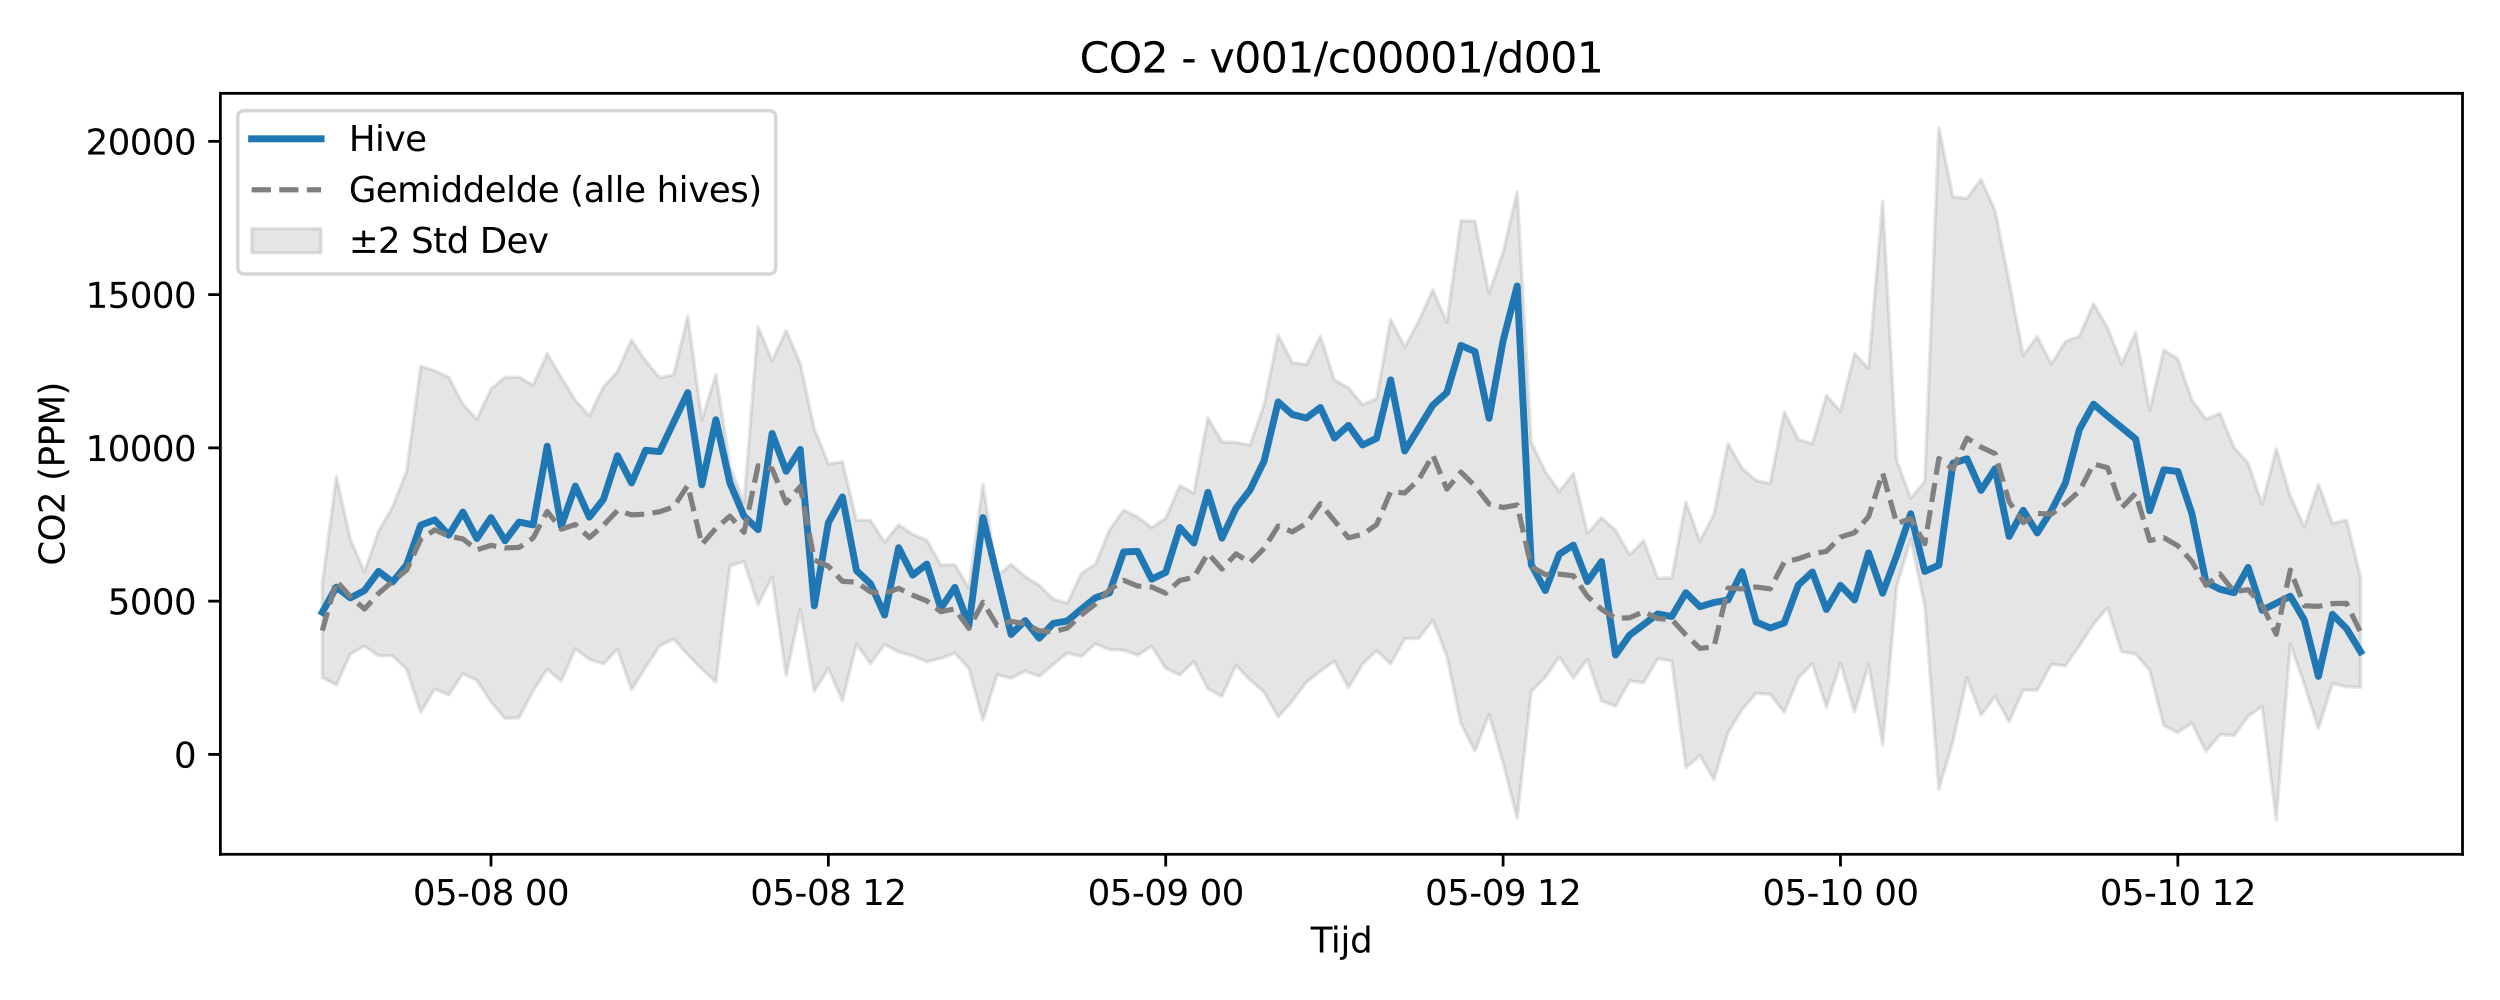 <?xml version="1.0" encoding="utf-8" standalone="no"?>
<!DOCTYPE svg PUBLIC "-//W3C//DTD SVG 1.1//EN"
  "http://www.w3.org/Graphics/SVG/1.1/DTD/svg11.dtd">
<svg xmlns:xlink="http://www.w3.org/1999/xlink" width="720pt" height="288pt" viewBox="0 0 720 288" xmlns="http://www.w3.org/2000/svg" version="1.1">
 <defs>
  <style type="text/css">*{stroke-linejoin: round; stroke-linecap: butt}</style>
 </defs>
 <g id="figure_1">
  <g id="patch_1">
   <path d="M 0 288 
L 720 288 
L 720 0 
L 0 0 
z
" style="fill: #ffffff"/>
  </g>
  <g id="axes_1">
   <g id="patch_2">
    <path d="M 63.47 246.04 
L 709.2 246.04 
L 709.2 26.88 
L 63.47 26.88 
z
" style="fill: #ffffff"/>
   </g>
   <g id="FillBetweenPolyCollection_1">
    <defs>
     <path id="m8bc58f9e4c" d="M 92.821 -119.856 
L 92.821 -92.879 
L 96.87 -90.764 
L 100.918 -99.681 
L 104.967 -101.909 
L 109.015 -99.181 
L 113.064 -99.164 
L 117.112 -95.28 
L 121.161 -82.875 
L 125.209 -89.584 
L 129.258 -87.875 
L 133.306 -93.989 
L 137.354 -92.054 
L 141.403 -85.867 
L 145.451 -81.086 
L 149.5 -81.306 
L 153.548 -89.051 
L 157.597 -95.248 
L 161.645 -91.877 
L 165.694 -101.176 
L 169.742 -98.084 
L 173.791 -96.836 
L 177.839 -100.967 
L 181.888 -89.384 
L 185.936 -95.785 
L 189.984 -102.03 
L 194.033 -103.975 
L 198.081 -99.48 
L 202.13 -95.288 
L 206.178 -91.544 
L 210.227 -125.053 
L 214.275 -126.261 
L 218.324 -113.846 
L 222.372 -121.828 
L 226.421 -93.425 
L 230.469 -112.487 
L 234.518 -88.946 
L 238.566 -95.459 
L 242.615 -86.172 
L 246.663 -102.478 
L 250.711 -96.932 
L 254.76 -102.364 
L 258.808 -100.268 
L 262.857 -99.081 
L 266.905 -97.424 
L 270.954 -98.413 
L 275.002 -99.874 
L 279.051 -95.466 
L 283.099 -80.554 
L 287.148 -93.672 
L 291.196 -92.661 
L 295.245 -94.737 
L 299.293 -93.195 
L 303.341 -96.648 
L 307.39 -99.917 
L 311.438 -98.898 
L 315.487 -102.586 
L 319.535 -100.93 
L 323.584 -100.728 
L 327.632 -99.299 
L 331.681 -101.877 
L 335.729 -95.502 
L 339.778 -93.571 
L 343.826 -97.528 
L 347.875 -89.623 
L 351.923 -87.436 
L 355.972 -96.42 
L 360.02 -92.134 
L 364.068 -88.642 
L 368.117 -81.509 
L 372.165 -86.066 
L 376.214 -91.53 
L 380.262 -94.735 
L 384.311 -97.567 
L 388.359 -89.932 
L 392.408 -96.74 
L 396.456 -100.583 
L 400.505 -96.836 
L 404.553 -104.027 
L 408.602 -104.205 
L 412.65 -109.354 
L 416.698 -99.068 
L 420.747 -79.665 
L 424.795 -71.728 
L 428.844 -82.234 
L 432.892 -68.338 
L 436.941 -52.395 
L 440.989 -88.867 
L 445.038 -92.93 
L 449.086 -98.828 
L 453.135 -92.753 
L 457.183 -98.137 
L 461.232 -86.137 
L 465.28 -84.628 
L 469.329 -91.92 
L 473.377 -91.432 
L 477.425 -98.266 
L 481.474 -97.616 
L 485.522 -66.896 
L 489.571 -70.449 
L 493.619 -63.465 
L 497.668 -77.027 
L 501.716 -83.652 
L 505.765 -88.292 
L 509.813 -88.036 
L 513.862 -82.878 
L 517.91 -92.716 
L 521.959 -96.878 
L 526.007 -84.291 
L 530.055 -97.055 
L 534.104 -82.996 
L 538.152 -96.599 
L 542.201 -73.531 
L 546.249 -119.077 
L 550.298 -132.783 
L 554.346 -113.503 
L 558.395 -60.771 
L 562.443 -74.476 
L 566.492 -92.797 
L 570.54 -82.07 
L 574.589 -87.397 
L 578.637 -80.142 
L 582.686 -89.258 
L 586.734 -89.181 
L 590.782 -96.716 
L 594.831 -96.239 
L 598.879 -102.043 
L 602.928 -108.229 
L 606.976 -112.957 
L 611.025 -100.344 
L 615.073 -99.622 
L 619.122 -94.934 
L 623.17 -79.094 
L 627.219 -77.029 
L 631.267 -79.763 
L 635.316 -71.604 
L 639.364 -76.444 
L 643.412 -76.186 
L 647.461 -81.728 
L 651.509 -84.552 
L 655.558 -51.922 
L 659.606 -102.513 
L 663.655 -90.863 
L 667.703 -78.211 
L 671.752 -91.13 
L 675.8 -90.234 
L 679.849 -90.07 
L 679.849 -121.725 
L 679.849 -121.725 
L 675.8 -138.225 
L 671.752 -137.224 
L 667.703 -148.538 
L 663.655 -136.205 
L 659.606 -145.126 
L 655.558 -158.728 
L 651.509 -142.736 
L 647.461 -154.625 
L 643.412 -159.033 
L 639.364 -168.955 
L 635.316 -167.289 
L 631.267 -172.831 
L 627.219 -184.576 
L 623.17 -187.222 
L 619.122 -169.744 
L 615.073 -192.221 
L 611.025 -183.188 
L 606.976 -193.639 
L 602.928 -200.538 
L 598.879 -191.156 
L 594.831 -189.629 
L 590.782 -183.087 
L 586.734 -191.103 
L 582.686 -185.688 
L 578.637 -206.771 
L 574.589 -227.324 
L 570.54 -236.383 
L 566.492 -230.869 
L 562.443 -231.35 
L 558.395 -251.158 
L 554.346 -149.301 
L 550.298 -144.5 
L 546.249 -155.386 
L 542.201 -230.018 
L 538.152 -181.844 
L 534.104 -186.177 
L 530.055 -169.567 
L 526.007 -174.131 
L 521.959 -160.129 
L 517.91 -161.459 
L 513.862 -169.344 
L 509.813 -148.769 
L 505.765 -149.619 
L 501.716 -153.147 
L 497.668 -160.211 
L 493.619 -139.915 
L 489.571 -132.123 
L 485.522 -143.433 
L 481.474 -121.564 
L 477.425 -121.421 
L 473.377 -132.258 
L 469.329 -128.228 
L 465.28 -135.228 
L 461.232 -138.919 
L 457.183 -134.369 
L 453.135 -151.617 
L 449.086 -146.467 
L 445.038 -152.159 
L 440.989 -160.679 
L 436.941 -232.736 
L 432.892 -215.354 
L 428.844 -203.512 
L 424.795 -224.337 
L 420.747 -224.403 
L 416.698 -195.176 
L 412.65 -204.521 
L 408.602 -195.537 
L 404.553 -188.018 
L 400.505 -195.957 
L 396.456 -173.143 
L 392.408 -171.474 
L 388.359 -176.307 
L 384.311 -178.524 
L 380.262 -191.144 
L 376.214 -182.941 
L 372.165 -183.58 
L 368.117 -191.491 
L 364.068 -171.519 
L 360.02 -159.807 
L 355.972 -160.577 
L 351.923 -160.754 
L 347.875 -167.665 
L 343.826 -145.894 
L 339.778 -148.116 
L 335.729 -138.789 
L 331.681 -136.022 
L 327.632 -139.122 
L 323.584 -141.029 
L 319.535 -135.329 
L 315.487 -125.549 
L 311.438 -122.883 
L 307.39 -114.3 
L 303.341 -115.453 
L 299.293 -119.46 
L 295.245 -121.962 
L 291.196 -125.471 
L 287.148 -122.088 
L 283.099 -148.547 
L 279.051 -118.566 
L 275.002 -125.394 
L 270.954 -125.275 
L 266.905 -132.452 
L 262.857 -134.108 
L 258.808 -136.836 
L 254.76 -131.793 
L 250.711 -138.126 
L 246.663 -138.167 
L 242.615 -155.007 
L 238.566 -154.389 
L 234.518 -164.481 
L 230.469 -183.259 
L 226.421 -192.807 
L 222.372 -184.103 
L 218.324 -193.897 
L 214.275 -143.132 
L 210.227 -153.673 
L 206.178 -180.154 
L 202.13 -167.102 
L 198.081 -196.952 
L 194.033 -180.055 
L 189.984 -179.224 
L 185.936 -184.066 
L 181.888 -190.072 
L 177.839 -181.011 
L 173.791 -176.604 
L 169.742 -168.273 
L 165.694 -172.728 
L 161.645 -179.306 
L 157.597 -186.193 
L 153.548 -177.033 
L 149.5 -179.373 
L 145.451 -179.316 
L 141.403 -176.005 
L 137.354 -167.22 
L 133.306 -171.582 
L 129.258 -179.296 
L 125.209 -181.241 
L 121.161 -182.48 
L 117.112 -152.324 
L 113.064 -142 
L 109.015 -134.972 
L 104.967 -123.292 
L 100.918 -132.604 
L 96.87 -150.669 
L 92.821 -119.856 
z
" style="stroke: #808080; stroke-opacity: 0.2"/>
    </defs>
    <g clip-path="url(#pe8b743cb19)">
     <use xlink:href="#m8bc58f9e4c" x="0" y="288" style="fill: #808080; fill-opacity: 0.2; stroke: #808080; stroke-opacity: 0.2"/>
    </g>
   </g>
   <g id="matplotlib.axis_1">
    <g id="xtick_1">
     <g id="line2d_1">
      <defs>
       <path id="mf63f93b8fc" d="M 0 0 
L 0 3.5 
" style="stroke: #000000; stroke-width: 0.8"/>
      </defs>
      <g>
       <use xlink:href="#mf63f93b8fc" x="141.403" y="246.04" style="stroke: #000000; stroke-width: 0.8"/>
      </g>
     </g>
     <g id="text_1">
      <!-- 05-08 00 -->
      <g transform="translate(118.922 260.638) scale(0.1 -0.1)">
       <defs>
        <path id="DejaVuSans-30" d="M 2034 4250 
Q 1547 4250 1301 3770 
Q 1056 3291 1056 2328 
Q 1056 1369 1301 889 
Q 1547 409 2034 409 
Q 2525 409 2770 889 
Q 3016 1369 3016 2328 
Q 3016 3291 2770 3770 
Q 2525 4250 2034 4250 
z
M 2034 4750 
Q 2819 4750 3233 4129 
Q 3647 3509 3647 2328 
Q 3647 1150 3233 529 
Q 2819 -91 2034 -91 
Q 1250 -91 836 529 
Q 422 1150 422 2328 
Q 422 3509 836 4129 
Q 1250 4750 2034 4750 
z
" transform="scale(0.016)"/>
        <path id="DejaVuSans-35" d="M 691 4666 
L 3169 4666 
L 3169 4134 
L 1269 4134 
L 1269 2991 
Q 1406 3038 1543 3061 
Q 1681 3084 1819 3084 
Q 2600 3084 3056 2656 
Q 3513 2228 3513 1497 
Q 3513 744 3044 326 
Q 2575 -91 1722 -91 
Q 1428 -91 1123 -41 
Q 819 9 494 109 
L 494 744 
Q 775 591 1075 516 
Q 1375 441 1709 441 
Q 2250 441 2565 725 
Q 2881 1009 2881 1497 
Q 2881 1984 2565 2268 
Q 2250 2553 1709 2553 
Q 1456 2553 1204 2497 
Q 953 2441 691 2322 
L 691 4666 
z
" transform="scale(0.016)"/>
        <path id="DejaVuSans-2d" d="M 313 2009 
L 1997 2009 
L 1997 1497 
L 313 1497 
L 313 2009 
z
" transform="scale(0.016)"/>
        <path id="DejaVuSans-38" d="M 2034 2216 
Q 1584 2216 1326 1975 
Q 1069 1734 1069 1313 
Q 1069 891 1326 650 
Q 1584 409 2034 409 
Q 2484 409 2743 651 
Q 3003 894 3003 1313 
Q 3003 1734 2745 1975 
Q 2488 2216 2034 2216 
z
M 1403 2484 
Q 997 2584 770 2862 
Q 544 3141 544 3541 
Q 544 4100 942 4425 
Q 1341 4750 2034 4750 
Q 2731 4750 3128 4425 
Q 3525 4100 3525 3541 
Q 3525 3141 3298 2862 
Q 3072 2584 2669 2484 
Q 3125 2378 3379 2068 
Q 3634 1759 3634 1313 
Q 3634 634 3220 271 
Q 2806 -91 2034 -91 
Q 1263 -91 848 271 
Q 434 634 434 1313 
Q 434 1759 690 2068 
Q 947 2378 1403 2484 
z
M 1172 3481 
Q 1172 3119 1398 2916 
Q 1625 2713 2034 2713 
Q 2441 2713 2670 2916 
Q 2900 3119 2900 3481 
Q 2900 3844 2670 4047 
Q 2441 4250 2034 4250 
Q 1625 4250 1398 4047 
Q 1172 3844 1172 3481 
z
" transform="scale(0.016)"/>
        <path id="DejaVuSans-20" transform="scale(0.016)"/>
       </defs>
       <use xlink:href="#DejaVuSans-30"/>
       <use xlink:href="#DejaVuSans-35" transform="translate(63.623 0)"/>
       <use xlink:href="#DejaVuSans-2d" transform="translate(127.246 0)"/>
       <use xlink:href="#DejaVuSans-30" transform="translate(163.33 0)"/>
       <use xlink:href="#DejaVuSans-38" transform="translate(226.953 0)"/>
       <use xlink:href="#DejaVuSans-20" transform="translate(290.576 0)"/>
       <use xlink:href="#DejaVuSans-30" transform="translate(322.363 0)"/>
       <use xlink:href="#DejaVuSans-30" transform="translate(385.986 0)"/>
      </g>
     </g>
    </g>
    <g id="xtick_2">
     <g id="line2d_2">
      <g>
       <use xlink:href="#mf63f93b8fc" x="238.566" y="246.04" style="stroke: #000000; stroke-width: 0.8"/>
      </g>
     </g>
     <g id="text_2">
      <!-- 05-08 12 -->
      <g transform="translate(216.086 260.638) scale(0.1 -0.1)">
       <defs>
        <path id="DejaVuSans-31" d="M 794 531 
L 1825 531 
L 1825 4091 
L 703 3866 
L 703 4441 
L 1819 4666 
L 2450 4666 
L 2450 531 
L 3481 531 
L 3481 0 
L 794 0 
L 794 531 
z
" transform="scale(0.016)"/>
        <path id="DejaVuSans-32" d="M 1228 531 
L 3431 531 
L 3431 0 
L 469 0 
L 469 531 
Q 828 903 1448 1529 
Q 2069 2156 2228 2338 
Q 2531 2678 2651 2914 
Q 2772 3150 2772 3378 
Q 2772 3750 2511 3984 
Q 2250 4219 1831 4219 
Q 1534 4219 1204 4116 
Q 875 4013 500 3803 
L 500 4441 
Q 881 4594 1212 4672 
Q 1544 4750 1819 4750 
Q 2544 4750 2975 4387 
Q 3406 4025 3406 3419 
Q 3406 3131 3298 2873 
Q 3191 2616 2906 2266 
Q 2828 2175 2409 1742 
Q 1991 1309 1228 531 
z
" transform="scale(0.016)"/>
       </defs>
       <use xlink:href="#DejaVuSans-30"/>
       <use xlink:href="#DejaVuSans-35" transform="translate(63.623 0)"/>
       <use xlink:href="#DejaVuSans-2d" transform="translate(127.246 0)"/>
       <use xlink:href="#DejaVuSans-30" transform="translate(163.33 0)"/>
       <use xlink:href="#DejaVuSans-38" transform="translate(226.953 0)"/>
       <use xlink:href="#DejaVuSans-20" transform="translate(290.576 0)"/>
       <use xlink:href="#DejaVuSans-31" transform="translate(322.363 0)"/>
       <use xlink:href="#DejaVuSans-32" transform="translate(385.986 0)"/>
      </g>
     </g>
    </g>
    <g id="xtick_3">
     <g id="line2d_3">
      <g>
       <use xlink:href="#mf63f93b8fc" x="335.729" y="246.04" style="stroke: #000000; stroke-width: 0.8"/>
      </g>
     </g>
     <g id="text_3">
      <!-- 05-09 00 -->
      <g transform="translate(313.249 260.638) scale(0.1 -0.1)">
       <defs>
        <path id="DejaVuSans-39" d="M 703 97 
L 703 672 
Q 941 559 1184 500 
Q 1428 441 1663 441 
Q 2288 441 2617 861 
Q 2947 1281 2994 2138 
Q 2813 1869 2534 1725 
Q 2256 1581 1919 1581 
Q 1219 1581 811 2004 
Q 403 2428 403 3163 
Q 403 3881 828 4315 
Q 1253 4750 1959 4750 
Q 2769 4750 3195 4129 
Q 3622 3509 3622 2328 
Q 3622 1225 3098 567 
Q 2575 -91 1691 -91 
Q 1453 -91 1209 -44 
Q 966 3 703 97 
z
M 1959 2075 
Q 2384 2075 2632 2365 
Q 2881 2656 2881 3163 
Q 2881 3666 2632 3958 
Q 2384 4250 1959 4250 
Q 1534 4250 1286 3958 
Q 1038 3666 1038 3163 
Q 1038 2656 1286 2365 
Q 1534 2075 1959 2075 
z
" transform="scale(0.016)"/>
       </defs>
       <use xlink:href="#DejaVuSans-30"/>
       <use xlink:href="#DejaVuSans-35" transform="translate(63.623 0)"/>
       <use xlink:href="#DejaVuSans-2d" transform="translate(127.246 0)"/>
       <use xlink:href="#DejaVuSans-30" transform="translate(163.33 0)"/>
       <use xlink:href="#DejaVuSans-39" transform="translate(226.953 0)"/>
       <use xlink:href="#DejaVuSans-20" transform="translate(290.576 0)"/>
       <use xlink:href="#DejaVuSans-30" transform="translate(322.363 0)"/>
       <use xlink:href="#DejaVuSans-30" transform="translate(385.986 0)"/>
      </g>
     </g>
    </g>
    <g id="xtick_4">
     <g id="line2d_4">
      <g>
       <use xlink:href="#mf63f93b8fc" x="432.892" y="246.04" style="stroke: #000000; stroke-width: 0.8"/>
      </g>
     </g>
     <g id="text_4">
      <!-- 05-09 12 -->
      <g transform="translate(410.412 260.638) scale(0.1 -0.1)">
       <use xlink:href="#DejaVuSans-30"/>
       <use xlink:href="#DejaVuSans-35" transform="translate(63.623 0)"/>
       <use xlink:href="#DejaVuSans-2d" transform="translate(127.246 0)"/>
       <use xlink:href="#DejaVuSans-30" transform="translate(163.33 0)"/>
       <use xlink:href="#DejaVuSans-39" transform="translate(226.953 0)"/>
       <use xlink:href="#DejaVuSans-20" transform="translate(290.576 0)"/>
       <use xlink:href="#DejaVuSans-31" transform="translate(322.363 0)"/>
       <use xlink:href="#DejaVuSans-32" transform="translate(385.986 0)"/>
      </g>
     </g>
    </g>
    <g id="xtick_5">
     <g id="line2d_5">
      <g>
       <use xlink:href="#mf63f93b8fc" x="530.055" y="246.04" style="stroke: #000000; stroke-width: 0.8"/>
      </g>
     </g>
     <g id="text_5">
      <!-- 05-10 00 -->
      <g transform="translate(507.575 260.638) scale(0.1 -0.1)">
       <use xlink:href="#DejaVuSans-30"/>
       <use xlink:href="#DejaVuSans-35" transform="translate(63.623 0)"/>
       <use xlink:href="#DejaVuSans-2d" transform="translate(127.246 0)"/>
       <use xlink:href="#DejaVuSans-31" transform="translate(163.33 0)"/>
       <use xlink:href="#DejaVuSans-30" transform="translate(226.953 0)"/>
       <use xlink:href="#DejaVuSans-20" transform="translate(290.576 0)"/>
       <use xlink:href="#DejaVuSans-30" transform="translate(322.363 0)"/>
       <use xlink:href="#DejaVuSans-30" transform="translate(385.986 0)"/>
      </g>
     </g>
    </g>
    <g id="xtick_6">
     <g id="line2d_6">
      <g>
       <use xlink:href="#mf63f93b8fc" x="627.219" y="246.04" style="stroke: #000000; stroke-width: 0.8"/>
      </g>
     </g>
     <g id="text_6">
      <!-- 05-10 12 -->
      <g transform="translate(604.738 260.638) scale(0.1 -0.1)">
       <use xlink:href="#DejaVuSans-30"/>
       <use xlink:href="#DejaVuSans-35" transform="translate(63.623 0)"/>
       <use xlink:href="#DejaVuSans-2d" transform="translate(127.246 0)"/>
       <use xlink:href="#DejaVuSans-31" transform="translate(163.33 0)"/>
       <use xlink:href="#DejaVuSans-30" transform="translate(226.953 0)"/>
       <use xlink:href="#DejaVuSans-20" transform="translate(290.576 0)"/>
       <use xlink:href="#DejaVuSans-31" transform="translate(322.363 0)"/>
       <use xlink:href="#DejaVuSans-32" transform="translate(385.986 0)"/>
      </g>
     </g>
    </g>
    <g id="text_7">
     <!-- Tijd -->
     <g transform="translate(377.485 274.317) scale(0.1 -0.1)">
      <defs>
       <path id="DejaVuSans-54" d="M -19 4666 
L 3928 4666 
L 3928 4134 
L 2272 4134 
L 2272 0 
L 1638 0 
L 1638 4134 
L -19 4134 
L -19 4666 
z
" transform="scale(0.016)"/>
       <path id="DejaVuSans-69" d="M 603 3500 
L 1178 3500 
L 1178 0 
L 603 0 
L 603 3500 
z
M 603 4863 
L 1178 4863 
L 1178 4134 
L 603 4134 
L 603 4863 
z
" transform="scale(0.016)"/>
       <path id="DejaVuSans-6a" d="M 603 3500 
L 1178 3500 
L 1178 -63 
Q 1178 -731 923 -1031 
Q 669 -1331 103 -1331 
L -116 -1331 
L -116 -844 
L 38 -844 
Q 366 -844 484 -692 
Q 603 -541 603 -63 
L 603 3500 
z
M 603 4863 
L 1178 4863 
L 1178 4134 
L 603 4134 
L 603 4863 
z
" transform="scale(0.016)"/>
       <path id="DejaVuSans-64" d="M 2906 2969 
L 2906 4863 
L 3481 4863 
L 3481 0 
L 2906 0 
L 2906 525 
Q 2725 213 2448 61 
Q 2172 -91 1784 -91 
Q 1150 -91 751 415 
Q 353 922 353 1747 
Q 353 2572 751 3078 
Q 1150 3584 1784 3584 
Q 2172 3584 2448 3432 
Q 2725 3281 2906 2969 
z
M 947 1747 
Q 947 1113 1208 752 
Q 1469 391 1925 391 
Q 2381 391 2643 752 
Q 2906 1113 2906 1747 
Q 2906 2381 2643 2742 
Q 2381 3103 1925 3103 
Q 1469 3103 1208 2742 
Q 947 2381 947 1747 
z
" transform="scale(0.016)"/>
      </defs>
      <use xlink:href="#DejaVuSans-54"/>
      <use xlink:href="#DejaVuSans-69" transform="translate(57.959 0)"/>
      <use xlink:href="#DejaVuSans-6a" transform="translate(85.742 0)"/>
      <use xlink:href="#DejaVuSans-64" transform="translate(113.525 0)"/>
     </g>
    </g>
   </g>
   <g id="matplotlib.axis_2">
    <g id="ytick_1">
     <g id="line2d_7">
      <defs>
       <path id="m92ebee47f6" d="M 0 0 
L -3.5 0 
" style="stroke: #000000; stroke-width: 0.8"/>
      </defs>
      <g>
       <use xlink:href="#m92ebee47f6" x="63.47" y="217.274" style="stroke: #000000; stroke-width: 0.8"/>
      </g>
     </g>
     <g id="text_8">
      <!-- 0 -->
      <g transform="translate(50.108 221.073) scale(0.1 -0.1)">
       <use xlink:href="#DejaVuSans-30"/>
      </g>
     </g>
    </g>
    <g id="ytick_2">
     <g id="line2d_8">
      <g>
       <use xlink:href="#m92ebee47f6" x="63.47" y="173.131" style="stroke: #000000; stroke-width: 0.8"/>
      </g>
     </g>
     <g id="text_9">
      <!-- 5000 -->
      <g transform="translate(31.02 176.93) scale(0.1 -0.1)">
       <use xlink:href="#DejaVuSans-35"/>
       <use xlink:href="#DejaVuSans-30" transform="translate(63.623 0)"/>
       <use xlink:href="#DejaVuSans-30" transform="translate(127.246 0)"/>
       <use xlink:href="#DejaVuSans-30" transform="translate(190.869 0)"/>
      </g>
     </g>
    </g>
    <g id="ytick_3">
     <g id="line2d_9">
      <g>
       <use xlink:href="#m92ebee47f6" x="63.47" y="128.987" style="stroke: #000000; stroke-width: 0.8"/>
      </g>
     </g>
     <g id="text_10">
      <!-- 10000 -->
      <g transform="translate(24.657 132.787) scale(0.1 -0.1)">
       <use xlink:href="#DejaVuSans-31"/>
       <use xlink:href="#DejaVuSans-30" transform="translate(63.623 0)"/>
       <use xlink:href="#DejaVuSans-30" transform="translate(127.246 0)"/>
       <use xlink:href="#DejaVuSans-30" transform="translate(190.869 0)"/>
       <use xlink:href="#DejaVuSans-30" transform="translate(254.492 0)"/>
      </g>
     </g>
    </g>
    <g id="ytick_4">
     <g id="line2d_10">
      <g>
       <use xlink:href="#m92ebee47f6" x="63.47" y="84.844" style="stroke: #000000; stroke-width: 0.8"/>
      </g>
     </g>
     <g id="text_11">
      <!-- 15000 -->
      <g transform="translate(24.657 88.643) scale(0.1 -0.1)">
       <use xlink:href="#DejaVuSans-31"/>
       <use xlink:href="#DejaVuSans-35" transform="translate(63.623 0)"/>
       <use xlink:href="#DejaVuSans-30" transform="translate(127.246 0)"/>
       <use xlink:href="#DejaVuSans-30" transform="translate(190.869 0)"/>
       <use xlink:href="#DejaVuSans-30" transform="translate(254.492 0)"/>
      </g>
     </g>
    </g>
    <g id="ytick_5">
     <g id="line2d_11">
      <g>
       <use xlink:href="#m92ebee47f6" x="63.47" y="40.701" style="stroke: #000000; stroke-width: 0.8"/>
      </g>
     </g>
     <g id="text_12">
      <!-- 20000 -->
      <g transform="translate(24.657 44.5) scale(0.1 -0.1)">
       <use xlink:href="#DejaVuSans-32"/>
       <use xlink:href="#DejaVuSans-30" transform="translate(63.623 0)"/>
       <use xlink:href="#DejaVuSans-30" transform="translate(127.246 0)"/>
       <use xlink:href="#DejaVuSans-30" transform="translate(190.869 0)"/>
       <use xlink:href="#DejaVuSans-30" transform="translate(254.492 0)"/>
      </g>
     </g>
    </g>
    <g id="text_13">
     <!-- CO2 (PPM) -->
     <g transform="translate(18.578 162.903) rotate(-90) scale(0.1 -0.1)">
      <defs>
       <path id="DejaVuSans-43" d="M 4122 4306 
L 4122 3641 
Q 3803 3938 3442 4084 
Q 3081 4231 2675 4231 
Q 1875 4231 1450 3742 
Q 1025 3253 1025 2328 
Q 1025 1406 1450 917 
Q 1875 428 2675 428 
Q 3081 428 3442 575 
Q 3803 722 4122 1019 
L 4122 359 
Q 3791 134 3420 21 
Q 3050 -91 2638 -91 
Q 1578 -91 968 557 
Q 359 1206 359 2328 
Q 359 3453 968 4101 
Q 1578 4750 2638 4750 
Q 3056 4750 3426 4639 
Q 3797 4528 4122 4306 
z
" transform="scale(0.016)"/>
       <path id="DejaVuSans-4f" d="M 2522 4238 
Q 1834 4238 1429 3725 
Q 1025 3213 1025 2328 
Q 1025 1447 1429 934 
Q 1834 422 2522 422 
Q 3209 422 3611 934 
Q 4013 1447 4013 2328 
Q 4013 3213 3611 3725 
Q 3209 4238 2522 4238 
z
M 2522 4750 
Q 3503 4750 4090 4092 
Q 4678 3434 4678 2328 
Q 4678 1225 4090 567 
Q 3503 -91 2522 -91 
Q 1538 -91 948 565 
Q 359 1222 359 2328 
Q 359 3434 948 4092 
Q 1538 4750 2522 4750 
z
" transform="scale(0.016)"/>
       <path id="DejaVuSans-28" d="M 1984 4856 
Q 1566 4138 1362 3434 
Q 1159 2731 1159 2009 
Q 1159 1288 1364 580 
Q 1569 -128 1984 -844 
L 1484 -844 
Q 1016 -109 783 600 
Q 550 1309 550 2009 
Q 550 2706 781 3412 
Q 1013 4119 1484 4856 
L 1984 4856 
z
" transform="scale(0.016)"/>
       <path id="DejaVuSans-50" d="M 1259 4147 
L 1259 2394 
L 2053 2394 
Q 2494 2394 2734 2622 
Q 2975 2850 2975 3272 
Q 2975 3691 2734 3919 
Q 2494 4147 2053 4147 
L 1259 4147 
z
M 628 4666 
L 2053 4666 
Q 2838 4666 3239 4311 
Q 3641 3956 3641 3272 
Q 3641 2581 3239 2228 
Q 2838 1875 2053 1875 
L 1259 1875 
L 1259 0 
L 628 0 
L 628 4666 
z
" transform="scale(0.016)"/>
       <path id="DejaVuSans-4d" d="M 628 4666 
L 1569 4666 
L 2759 1491 
L 3956 4666 
L 4897 4666 
L 4897 0 
L 4281 0 
L 4281 4097 
L 3078 897 
L 2444 897 
L 1241 4097 
L 1241 0 
L 628 0 
L 628 4666 
z
" transform="scale(0.016)"/>
       <path id="DejaVuSans-29" d="M 513 4856 
L 1013 4856 
Q 1481 4119 1714 3412 
Q 1947 2706 1947 2009 
Q 1947 1309 1714 600 
Q 1481 -109 1013 -844 
L 513 -844 
Q 928 -128 1133 580 
Q 1338 1288 1338 2009 
Q 1338 2731 1133 3434 
Q 928 4138 513 4856 
z
" transform="scale(0.016)"/>
      </defs>
      <use xlink:href="#DejaVuSans-43"/>
      <use xlink:href="#DejaVuSans-4f" transform="translate(69.824 0)"/>
      <use xlink:href="#DejaVuSans-32" transform="translate(148.535 0)"/>
      <use xlink:href="#DejaVuSans-20" transform="translate(212.158 0)"/>
      <use xlink:href="#DejaVuSans-28" transform="translate(243.945 0)"/>
      <use xlink:href="#DejaVuSans-50" transform="translate(282.959 0)"/>
      <use xlink:href="#DejaVuSans-50" transform="translate(343.262 0)"/>
      <use xlink:href="#DejaVuSans-4d" transform="translate(403.564 0)"/>
      <use xlink:href="#DejaVuSans-29" transform="translate(489.844 0)"/>
     </g>
    </g>
   </g>
   <g id="line2d_12">
    <path d="M 92.821 176.336 
L 96.87 169.083 
L 100.918 172.189 
L 104.967 170.079 
L 109.015 164.558 
L 113.064 167.613 
L 117.112 162.686 
L 121.161 151.236 
L 125.209 149.732 
L 129.258 154.114 
L 133.306 147.486 
L 137.354 155.103 
L 141.403 149.084 
L 145.451 155.718 
L 149.5 150.356 
L 153.548 151.174 
L 157.597 128.514 
L 161.645 151.483 
L 165.694 139.988 
L 169.742 148.925 
L 173.791 143.811 
L 177.839 131.262 
L 181.888 139.079 
L 185.936 129.685 
L 189.984 130.062 
L 198.081 113.081 
L 202.13 139.62 
L 206.178 120.887 
L 210.227 139.114 
L 214.275 148.661 
L 218.324 152.542 
L 222.372 124.847 
L 226.421 135.744 
L 230.469 129.438 
L 234.518 174.464 
L 238.566 150.565 
L 242.615 143.126 
L 246.663 164.32 
L 250.711 168.138 
L 254.76 177.115 
L 258.808 157.738 
L 262.857 165.65 
L 266.905 162.463 
L 270.954 175.205 
L 275.002 169.175 
L 279.051 180.017 
L 283.099 149.081 
L 291.196 182.719 
L 295.245 178.728 
L 299.293 183.793 
L 303.341 179.552 
L 307.39 178.852 
L 311.438 175.423 
L 315.487 172.163 
L 319.535 170.732 
L 323.584 158.972 
L 327.632 158.793 
L 331.681 166.801 
L 335.729 164.841 
L 339.778 151.933 
L 343.826 156.392 
L 347.875 141.801 
L 351.923 154.976 
L 355.972 146.33 
L 360.02 141.087 
L 364.068 132.74 
L 368.117 115.753 
L 372.165 119.373 
L 376.214 120.397 
L 380.262 117.369 
L 384.311 126.153 
L 388.359 122.503 
L 392.408 128.16 
L 396.456 126.242 
L 400.505 109.41 
L 404.553 129.879 
L 412.65 116.689 
L 416.698 113.056 
L 420.747 99.473 
L 424.795 101.274 
L 428.844 120.459 
L 432.892 98.134 
L 436.941 82.381 
L 440.989 162.545 
L 445.038 170.072 
L 449.086 159.579 
L 453.135 157.005 
L 457.183 167.492 
L 461.232 161.739 
L 465.28 188.638 
L 469.329 182.91 
L 477.425 176.824 
L 481.474 177.541 
L 485.522 170.69 
L 489.571 174.726 
L 493.619 173.531 
L 497.668 172.789 
L 501.716 164.655 
L 505.765 179.146 
L 509.813 180.85 
L 513.862 179.423 
L 517.91 168.484 
L 521.959 164.746 
L 526.007 175.52 
L 530.055 168.581 
L 534.104 172.789 
L 538.152 159.243 
L 542.201 170.823 
L 546.249 159.941 
L 550.298 147.984 
L 554.346 164.571 
L 558.395 162.757 
L 562.443 133.419 
L 566.492 132.13 
L 570.54 141.224 
L 574.589 134.986 
L 578.637 154.485 
L 582.686 146.971 
L 586.734 153.483 
L 590.782 147.095 
L 594.831 139.14 
L 598.879 123.646 
L 602.928 116.407 
L 606.976 119.841 
L 615.073 126.43 
L 619.122 147.095 
L 623.17 135.306 
L 627.219 135.785 
L 631.267 147.928 
L 635.316 167.644 
L 639.364 169.699 
L 643.412 170.712 
L 647.461 163.437 
L 651.509 175.762 
L 659.606 171.714 
L 663.655 178.587 
L 667.703 194.787 
L 671.752 176.936 
L 675.8 181.024 
L 679.849 187.698 
L 679.849 187.698 
" clip-path="url(#pe8b743cb19)" style="fill: none; stroke: #1f77b4; stroke-width: 2; stroke-linecap: square"/>
   </g>
   <g id="line2d_13">
    <path d="M 92.821 181.633 
L 96.87 167.283 
L 100.918 171.858 
L 104.967 175.4 
L 109.015 170.924 
L 113.064 167.418 
L 117.112 164.198 
L 121.161 155.323 
L 125.209 152.588 
L 129.258 154.415 
L 133.306 155.214 
L 137.354 158.363 
L 141.403 157.064 
L 145.451 157.799 
L 149.5 157.661 
L 153.548 154.958 
L 157.597 147.28 
L 161.645 152.408 
L 165.694 151.048 
L 169.742 154.822 
L 173.791 151.28 
L 177.839 147.011 
L 181.888 148.272 
L 185.936 148.075 
L 189.984 147.373 
L 194.033 145.985 
L 198.081 139.784 
L 202.13 156.805 
L 206.178 152.151 
L 210.227 148.637 
L 214.275 153.303 
L 218.324 134.129 
L 222.372 135.035 
L 226.421 144.884 
L 230.469 140.127 
L 234.518 161.286 
L 238.566 163.076 
L 242.615 167.41 
L 246.663 167.678 
L 250.711 170.471 
L 254.76 170.921 
L 258.808 169.448 
L 262.857 171.405 
L 266.905 173.062 
L 270.954 176.156 
L 275.002 175.366 
L 279.051 180.984 
L 283.099 173.45 
L 287.148 180.12 
L 291.196 178.934 
L 295.245 179.651 
L 299.293 181.672 
L 303.341 181.95 
L 307.39 180.892 
L 311.438 177.11 
L 315.487 173.933 
L 319.535 169.871 
L 323.584 167.121 
L 327.632 168.79 
L 331.681 169.05 
L 335.729 170.854 
L 339.778 167.157 
L 343.826 166.289 
L 347.875 159.356 
L 351.923 163.905 
L 355.972 159.501 
L 360.02 162.029 
L 364.068 157.919 
L 368.117 151.5 
L 372.165 153.177 
L 376.214 150.764 
L 380.262 145.06 
L 388.359 154.88 
L 392.408 153.893 
L 396.456 151.137 
L 400.505 141.603 
L 404.553 141.978 
L 408.602 138.129 
L 412.65 131.062 
L 416.698 140.878 
L 420.747 135.966 
L 424.795 139.968 
L 428.844 145.127 
L 432.892 146.154 
L 436.941 145.434 
L 440.989 163.227 
L 445.038 165.455 
L 449.086 165.353 
L 453.135 165.815 
L 457.183 171.747 
L 461.232 175.472 
L 465.28 178.072 
L 469.329 177.926 
L 473.377 176.155 
L 477.425 178.156 
L 481.474 178.41 
L 485.522 182.835 
L 489.571 186.714 
L 493.619 186.31 
L 497.668 169.381 
L 501.716 169.6 
L 505.765 169.044 
L 509.813 169.597 
L 513.862 161.889 
L 517.91 160.912 
L 521.959 159.497 
L 526.007 158.789 
L 530.055 154.689 
L 534.104 153.413 
L 538.152 148.778 
L 542.201 136.225 
L 546.249 150.769 
L 550.298 149.358 
L 554.346 156.598 
L 558.395 132.035 
L 562.443 135.087 
L 566.492 126.167 
L 570.54 128.773 
L 574.589 130.639 
L 578.637 144.544 
L 582.686 150.527 
L 586.734 147.858 
L 590.782 148.098 
L 594.831 145.066 
L 598.879 141.4 
L 602.928 133.617 
L 606.976 134.702 
L 611.025 146.234 
L 615.073 142.079 
L 619.122 155.661 
L 623.17 154.842 
L 627.219 157.198 
L 631.267 161.703 
L 635.316 168.554 
L 639.364 165.3 
L 643.412 170.391 
L 647.461 169.824 
L 651.509 174.356 
L 655.558 182.675 
L 659.606 164.181 
L 663.655 174.466 
L 667.703 174.626 
L 671.752 173.823 
L 675.8 173.77 
L 679.849 182.102 
L 679.849 182.102 
" clip-path="url(#pe8b743cb19)" style="fill: none; stroke-dasharray: 5.55,2.4; stroke-dashoffset: 0; stroke: #808080; stroke-width: 1.5"/>
   </g>
   <g id="patch_3">
    <path d="M 63.47 246.04 
L 63.47 26.88 
" style="fill: none; stroke: #000000; stroke-width: 0.8; stroke-linejoin: miter; stroke-linecap: square"/>
   </g>
   <g id="patch_4">
    <path d="M 709.2 246.04 
L 709.2 26.88 
" style="fill: none; stroke: #000000; stroke-width: 0.8; stroke-linejoin: miter; stroke-linecap: square"/>
   </g>
   <g id="patch_5">
    <path d="M 63.47 246.04 
L 709.2 246.04 
" style="fill: none; stroke: #000000; stroke-width: 0.8; stroke-linejoin: miter; stroke-linecap: square"/>
   </g>
   <g id="patch_6">
    <path d="M 63.47 26.88 
L 709.2 26.88 
" style="fill: none; stroke: #000000; stroke-width: 0.8; stroke-linejoin: miter; stroke-linecap: square"/>
   </g>
   <g id="text_14">
    <!-- CO2 - v001/c00001/d001 -->
    <g transform="translate(310.932 20.88) scale(0.12 -0.12)">
     <defs>
      <path id="DejaVuSans-76" d="M 191 3500 
L 800 3500 
L 1894 563 
L 2988 3500 
L 3597 3500 
L 2284 0 
L 1503 0 
L 191 3500 
z
" transform="scale(0.016)"/>
      <path id="DejaVuSans-2f" d="M 1625 4666 
L 2156 4666 
L 531 -594 
L 0 -594 
L 1625 4666 
z
" transform="scale(0.016)"/>
      <path id="DejaVuSans-63" d="M 3122 3366 
L 3122 2828 
Q 2878 2963 2633 3030 
Q 2388 3097 2138 3097 
Q 1578 3097 1268 2742 
Q 959 2388 959 1747 
Q 959 1106 1268 751 
Q 1578 397 2138 397 
Q 2388 397 2633 464 
Q 2878 531 3122 666 
L 3122 134 
Q 2881 22 2623 -34 
Q 2366 -91 2075 -91 
Q 1284 -91 818 406 
Q 353 903 353 1747 
Q 353 2603 823 3093 
Q 1294 3584 2113 3584 
Q 2378 3584 2631 3529 
Q 2884 3475 3122 3366 
z
" transform="scale(0.016)"/>
     </defs>
     <use xlink:href="#DejaVuSans-43"/>
     <use xlink:href="#DejaVuSans-4f" transform="translate(69.824 0)"/>
     <use xlink:href="#DejaVuSans-32" transform="translate(148.535 0)"/>
     <use xlink:href="#DejaVuSans-20" transform="translate(212.158 0)"/>
     <use xlink:href="#DejaVuSans-2d" transform="translate(243.945 0)"/>
     <use xlink:href="#DejaVuSans-20" transform="translate(280.029 0)"/>
     <use xlink:href="#DejaVuSans-76" transform="translate(311.816 0)"/>
     <use xlink:href="#DejaVuSans-30" transform="translate(370.996 0)"/>
     <use xlink:href="#DejaVuSans-30" transform="translate(434.619 0)"/>
     <use xlink:href="#DejaVuSans-31" transform="translate(498.242 0)"/>
     <use xlink:href="#DejaVuSans-2f" transform="translate(561.865 0)"/>
     <use xlink:href="#DejaVuSans-63" transform="translate(595.557 0)"/>
     <use xlink:href="#DejaVuSans-30" transform="translate(650.537 0)"/>
     <use xlink:href="#DejaVuSans-30" transform="translate(714.16 0)"/>
     <use xlink:href="#DejaVuSans-30" transform="translate(777.783 0)"/>
     <use xlink:href="#DejaVuSans-30" transform="translate(841.406 0)"/>
     <use xlink:href="#DejaVuSans-31" transform="translate(905.029 0)"/>
     <use xlink:href="#DejaVuSans-2f" transform="translate(968.652 0)"/>
     <use xlink:href="#DejaVuSans-64" transform="translate(1002.344 0)"/>
     <use xlink:href="#DejaVuSans-30" transform="translate(1065.82 0)"/>
     <use xlink:href="#DejaVuSans-30" transform="translate(1129.443 0)"/>
     <use xlink:href="#DejaVuSans-31" transform="translate(1193.066 0)"/>
    </g>
   </g>
   <g id="legend_1">
    <g id="patch_7">
     <path d="M 70.47 78.914 
L 221.414 78.914 
Q 223.414 78.914 223.414 76.914 
L 223.414 33.88 
Q 223.414 31.88 221.414 31.88 
L 70.47 31.88 
Q 68.47 31.88 68.47 33.88 
L 68.47 76.914 
Q 68.47 78.914 70.47 78.914 
z
" style="fill: #ffffff; opacity: 0.8; stroke: #cccccc; stroke-linejoin: miter"/>
    </g>
    <g id="line2d_14">
     <path d="M 72.47 39.978 
L 82.47 39.978 
L 92.47 39.978 
" style="fill: none; stroke: #1f77b4; stroke-width: 2; stroke-linecap: square"/>
    </g>
    <g id="text_15">
     <!-- Hive -->
     <g transform="translate(100.47 43.478) scale(0.1 -0.1)">
      <defs>
       <path id="DejaVuSans-48" d="M 628 4666 
L 1259 4666 
L 1259 2753 
L 3553 2753 
L 3553 4666 
L 4184 4666 
L 4184 0 
L 3553 0 
L 3553 2222 
L 1259 2222 
L 1259 0 
L 628 0 
L 628 4666 
z
" transform="scale(0.016)"/>
       <path id="DejaVuSans-65" d="M 3597 1894 
L 3597 1613 
L 953 1613 
Q 991 1019 1311 708 
Q 1631 397 2203 397 
Q 2534 397 2845 478 
Q 3156 559 3463 722 
L 3463 178 
Q 3153 47 2828 -22 
Q 2503 -91 2169 -91 
Q 1331 -91 842 396 
Q 353 884 353 1716 
Q 353 2575 817 3079 
Q 1281 3584 2069 3584 
Q 2775 3584 3186 3129 
Q 3597 2675 3597 1894 
z
M 3022 2063 
Q 3016 2534 2758 2815 
Q 2500 3097 2075 3097 
Q 1594 3097 1305 2825 
Q 1016 2553 972 2059 
L 3022 2063 
z
" transform="scale(0.016)"/>
      </defs>
      <use xlink:href="#DejaVuSans-48"/>
      <use xlink:href="#DejaVuSans-69" transform="translate(75.195 0)"/>
      <use xlink:href="#DejaVuSans-76" transform="translate(102.979 0)"/>
      <use xlink:href="#DejaVuSans-65" transform="translate(162.158 0)"/>
     </g>
    </g>
    <g id="line2d_15">
     <path d="M 72.47 54.657 
L 82.47 54.657 
L 92.47 54.657 
" style="fill: none; stroke-dasharray: 5.55,2.4; stroke-dashoffset: 0; stroke: #808080; stroke-width: 1.5"/>
    </g>
    <g id="text_16">
     <!-- Gemiddelde (alle hives) -->
     <g transform="translate(100.47 58.157) scale(0.1 -0.1)">
      <defs>
       <path id="DejaVuSans-47" d="M 3809 666 
L 3809 1919 
L 2778 1919 
L 2778 2438 
L 4434 2438 
L 4434 434 
Q 4069 175 3628 42 
Q 3188 -91 2688 -91 
Q 1594 -91 976 548 
Q 359 1188 359 2328 
Q 359 3472 976 4111 
Q 1594 4750 2688 4750 
Q 3144 4750 3555 4637 
Q 3966 4525 4313 4306 
L 4313 3634 
Q 3963 3931 3569 4081 
Q 3175 4231 2741 4231 
Q 1884 4231 1454 3753 
Q 1025 3275 1025 2328 
Q 1025 1384 1454 906 
Q 1884 428 2741 428 
Q 3075 428 3337 486 
Q 3600 544 3809 666 
z
" transform="scale(0.016)"/>
       <path id="DejaVuSans-6d" d="M 3328 2828 
Q 3544 3216 3844 3400 
Q 4144 3584 4550 3584 
Q 5097 3584 5394 3201 
Q 5691 2819 5691 2113 
L 5691 0 
L 5113 0 
L 5113 2094 
Q 5113 2597 4934 2840 
Q 4756 3084 4391 3084 
Q 3944 3084 3684 2787 
Q 3425 2491 3425 1978 
L 3425 0 
L 2847 0 
L 2847 2094 
Q 2847 2600 2669 2842 
Q 2491 3084 2119 3084 
Q 1678 3084 1418 2786 
Q 1159 2488 1159 1978 
L 1159 0 
L 581 0 
L 581 3500 
L 1159 3500 
L 1159 2956 
Q 1356 3278 1631 3431 
Q 1906 3584 2284 3584 
Q 2666 3584 2933 3390 
Q 3200 3197 3328 2828 
z
" transform="scale(0.016)"/>
       <path id="DejaVuSans-6c" d="M 603 4863 
L 1178 4863 
L 1178 0 
L 603 0 
L 603 4863 
z
" transform="scale(0.016)"/>
       <path id="DejaVuSans-61" d="M 2194 1759 
Q 1497 1759 1228 1600 
Q 959 1441 959 1056 
Q 959 750 1161 570 
Q 1363 391 1709 391 
Q 2188 391 2477 730 
Q 2766 1069 2766 1631 
L 2766 1759 
L 2194 1759 
z
M 3341 1997 
L 3341 0 
L 2766 0 
L 2766 531 
Q 2569 213 2275 61 
Q 1981 -91 1556 -91 
Q 1019 -91 701 211 
Q 384 513 384 1019 
Q 384 1609 779 1909 
Q 1175 2209 1959 2209 
L 2766 2209 
L 2766 2266 
Q 2766 2663 2505 2880 
Q 2244 3097 1772 3097 
Q 1472 3097 1187 3025 
Q 903 2953 641 2809 
L 641 3341 
Q 956 3463 1253 3523 
Q 1550 3584 1831 3584 
Q 2591 3584 2966 3190 
Q 3341 2797 3341 1997 
z
" transform="scale(0.016)"/>
       <path id="DejaVuSans-68" d="M 3513 2113 
L 3513 0 
L 2938 0 
L 2938 2094 
Q 2938 2591 2744 2837 
Q 2550 3084 2163 3084 
Q 1697 3084 1428 2787 
Q 1159 2491 1159 1978 
L 1159 0 
L 581 0 
L 581 4863 
L 1159 4863 
L 1159 2956 
Q 1366 3272 1645 3428 
Q 1925 3584 2291 3584 
Q 2894 3584 3203 3211 
Q 3513 2838 3513 2113 
z
" transform="scale(0.016)"/>
       <path id="DejaVuSans-73" d="M 2834 3397 
L 2834 2853 
Q 2591 2978 2328 3040 
Q 2066 3103 1784 3103 
Q 1356 3103 1142 2972 
Q 928 2841 928 2578 
Q 928 2378 1081 2264 
Q 1234 2150 1697 2047 
L 1894 2003 
Q 2506 1872 2764 1633 
Q 3022 1394 3022 966 
Q 3022 478 2636 193 
Q 2250 -91 1575 -91 
Q 1294 -91 989 -36 
Q 684 19 347 128 
L 347 722 
Q 666 556 975 473 
Q 1284 391 1588 391 
Q 1994 391 2212 530 
Q 2431 669 2431 922 
Q 2431 1156 2273 1281 
Q 2116 1406 1581 1522 
L 1381 1569 
Q 847 1681 609 1914 
Q 372 2147 372 2553 
Q 372 3047 722 3315 
Q 1072 3584 1716 3584 
Q 2034 3584 2315 3537 
Q 2597 3491 2834 3397 
z
" transform="scale(0.016)"/>
      </defs>
      <use xlink:href="#DejaVuSans-47"/>
      <use xlink:href="#DejaVuSans-65" transform="translate(77.49 0)"/>
      <use xlink:href="#DejaVuSans-6d" transform="translate(139.014 0)"/>
      <use xlink:href="#DejaVuSans-69" transform="translate(236.426 0)"/>
      <use xlink:href="#DejaVuSans-64" transform="translate(264.209 0)"/>
      <use xlink:href="#DejaVuSans-64" transform="translate(327.686 0)"/>
      <use xlink:href="#DejaVuSans-65" transform="translate(391.162 0)"/>
      <use xlink:href="#DejaVuSans-6c" transform="translate(452.686 0)"/>
      <use xlink:href="#DejaVuSans-64" transform="translate(480.469 0)"/>
      <use xlink:href="#DejaVuSans-65" transform="translate(543.945 0)"/>
      <use xlink:href="#DejaVuSans-20" transform="translate(605.469 0)"/>
      <use xlink:href="#DejaVuSans-28" transform="translate(637.256 0)"/>
      <use xlink:href="#DejaVuSans-61" transform="translate(676.27 0)"/>
      <use xlink:href="#DejaVuSans-6c" transform="translate(737.549 0)"/>
      <use xlink:href="#DejaVuSans-6c" transform="translate(765.332 0)"/>
      <use xlink:href="#DejaVuSans-65" transform="translate(793.115 0)"/>
      <use xlink:href="#DejaVuSans-20" transform="translate(854.639 0)"/>
      <use xlink:href="#DejaVuSans-68" transform="translate(886.426 0)"/>
      <use xlink:href="#DejaVuSans-69" transform="translate(949.805 0)"/>
      <use xlink:href="#DejaVuSans-76" transform="translate(977.588 0)"/>
      <use xlink:href="#DejaVuSans-65" transform="translate(1036.768 0)"/>
      <use xlink:href="#DejaVuSans-73" transform="translate(1098.291 0)"/>
      <use xlink:href="#DejaVuSans-29" transform="translate(1150.391 0)"/>
     </g>
    </g>
    <g id="patch_8">
     <path d="M 72.47 72.835 
L 92.47 72.835 
L 92.47 65.835 
L 72.47 65.835 
z
" style="fill: #808080; fill-opacity: 0.2; stroke: #808080; stroke-opacity: 0.2; stroke-linejoin: miter"/>
    </g>
    <g id="text_17">
     <!-- ±2 Std Dev -->
     <g transform="translate(100.47 72.835) scale(0.1 -0.1)">
      <defs>
       <path id="DejaVuSans-b1" d="M 2944 4013 
L 2944 2803 
L 4684 2803 
L 4684 2272 
L 2944 2272 
L 2944 1063 
L 2419 1063 
L 2419 2272 
L 678 2272 
L 678 2803 
L 2419 2803 
L 2419 4013 
L 2944 4013 
z
M 678 531 
L 4684 531 
L 4684 0 
L 678 0 
L 678 531 
z
" transform="scale(0.016)"/>
       <path id="DejaVuSans-53" d="M 3425 4513 
L 3425 3897 
Q 3066 4069 2747 4153 
Q 2428 4238 2131 4238 
Q 1616 4238 1336 4038 
Q 1056 3838 1056 3469 
Q 1056 3159 1242 3001 
Q 1428 2844 1947 2747 
L 2328 2669 
Q 3034 2534 3370 2195 
Q 3706 1856 3706 1288 
Q 3706 609 3251 259 
Q 2797 -91 1919 -91 
Q 1588 -91 1214 -16 
Q 841 59 441 206 
L 441 856 
Q 825 641 1194 531 
Q 1563 422 1919 422 
Q 2459 422 2753 634 
Q 3047 847 3047 1241 
Q 3047 1584 2836 1778 
Q 2625 1972 2144 2069 
L 1759 2144 
Q 1053 2284 737 2584 
Q 422 2884 422 3419 
Q 422 4038 858 4394 
Q 1294 4750 2059 4750 
Q 2388 4750 2728 4690 
Q 3069 4631 3425 4513 
z
" transform="scale(0.016)"/>
       <path id="DejaVuSans-74" d="M 1172 4494 
L 1172 3500 
L 2356 3500 
L 2356 3053 
L 1172 3053 
L 1172 1153 
Q 1172 725 1289 603 
Q 1406 481 1766 481 
L 2356 481 
L 2356 0 
L 1766 0 
Q 1100 0 847 248 
Q 594 497 594 1153 
L 594 3053 
L 172 3053 
L 172 3500 
L 594 3500 
L 594 4494 
L 1172 4494 
z
" transform="scale(0.016)"/>
       <path id="DejaVuSans-44" d="M 1259 4147 
L 1259 519 
L 2022 519 
Q 2988 519 3436 956 
Q 3884 1394 3884 2338 
Q 3884 3275 3436 3711 
Q 2988 4147 2022 4147 
L 1259 4147 
z
M 628 4666 
L 1925 4666 
Q 3281 4666 3915 4102 
Q 4550 3538 4550 2338 
Q 4550 1131 3912 565 
Q 3275 0 1925 0 
L 628 0 
L 628 4666 
z
" transform="scale(0.016)"/>
      </defs>
      <use xlink:href="#DejaVuSans-b1"/>
      <use xlink:href="#DejaVuSans-32" transform="translate(83.789 0)"/>
      <use xlink:href="#DejaVuSans-20" transform="translate(147.412 0)"/>
      <use xlink:href="#DejaVuSans-53" transform="translate(179.199 0)"/>
      <use xlink:href="#DejaVuSans-74" transform="translate(242.676 0)"/>
      <use xlink:href="#DejaVuSans-64" transform="translate(281.885 0)"/>
      <use xlink:href="#DejaVuSans-20" transform="translate(345.361 0)"/>
      <use xlink:href="#DejaVuSans-44" transform="translate(377.148 0)"/>
      <use xlink:href="#DejaVuSans-65" transform="translate(454.15 0)"/>
      <use xlink:href="#DejaVuSans-76" transform="translate(515.674 0)"/>
     </g>
    </g>
   </g>
  </g>
 </g>
 <defs>
  <clipPath id="pe8b743cb19">
   <rect x="63.47" y="26.88" width="645.73" height="219.16"/>
  </clipPath>
 </defs>
</svg>
